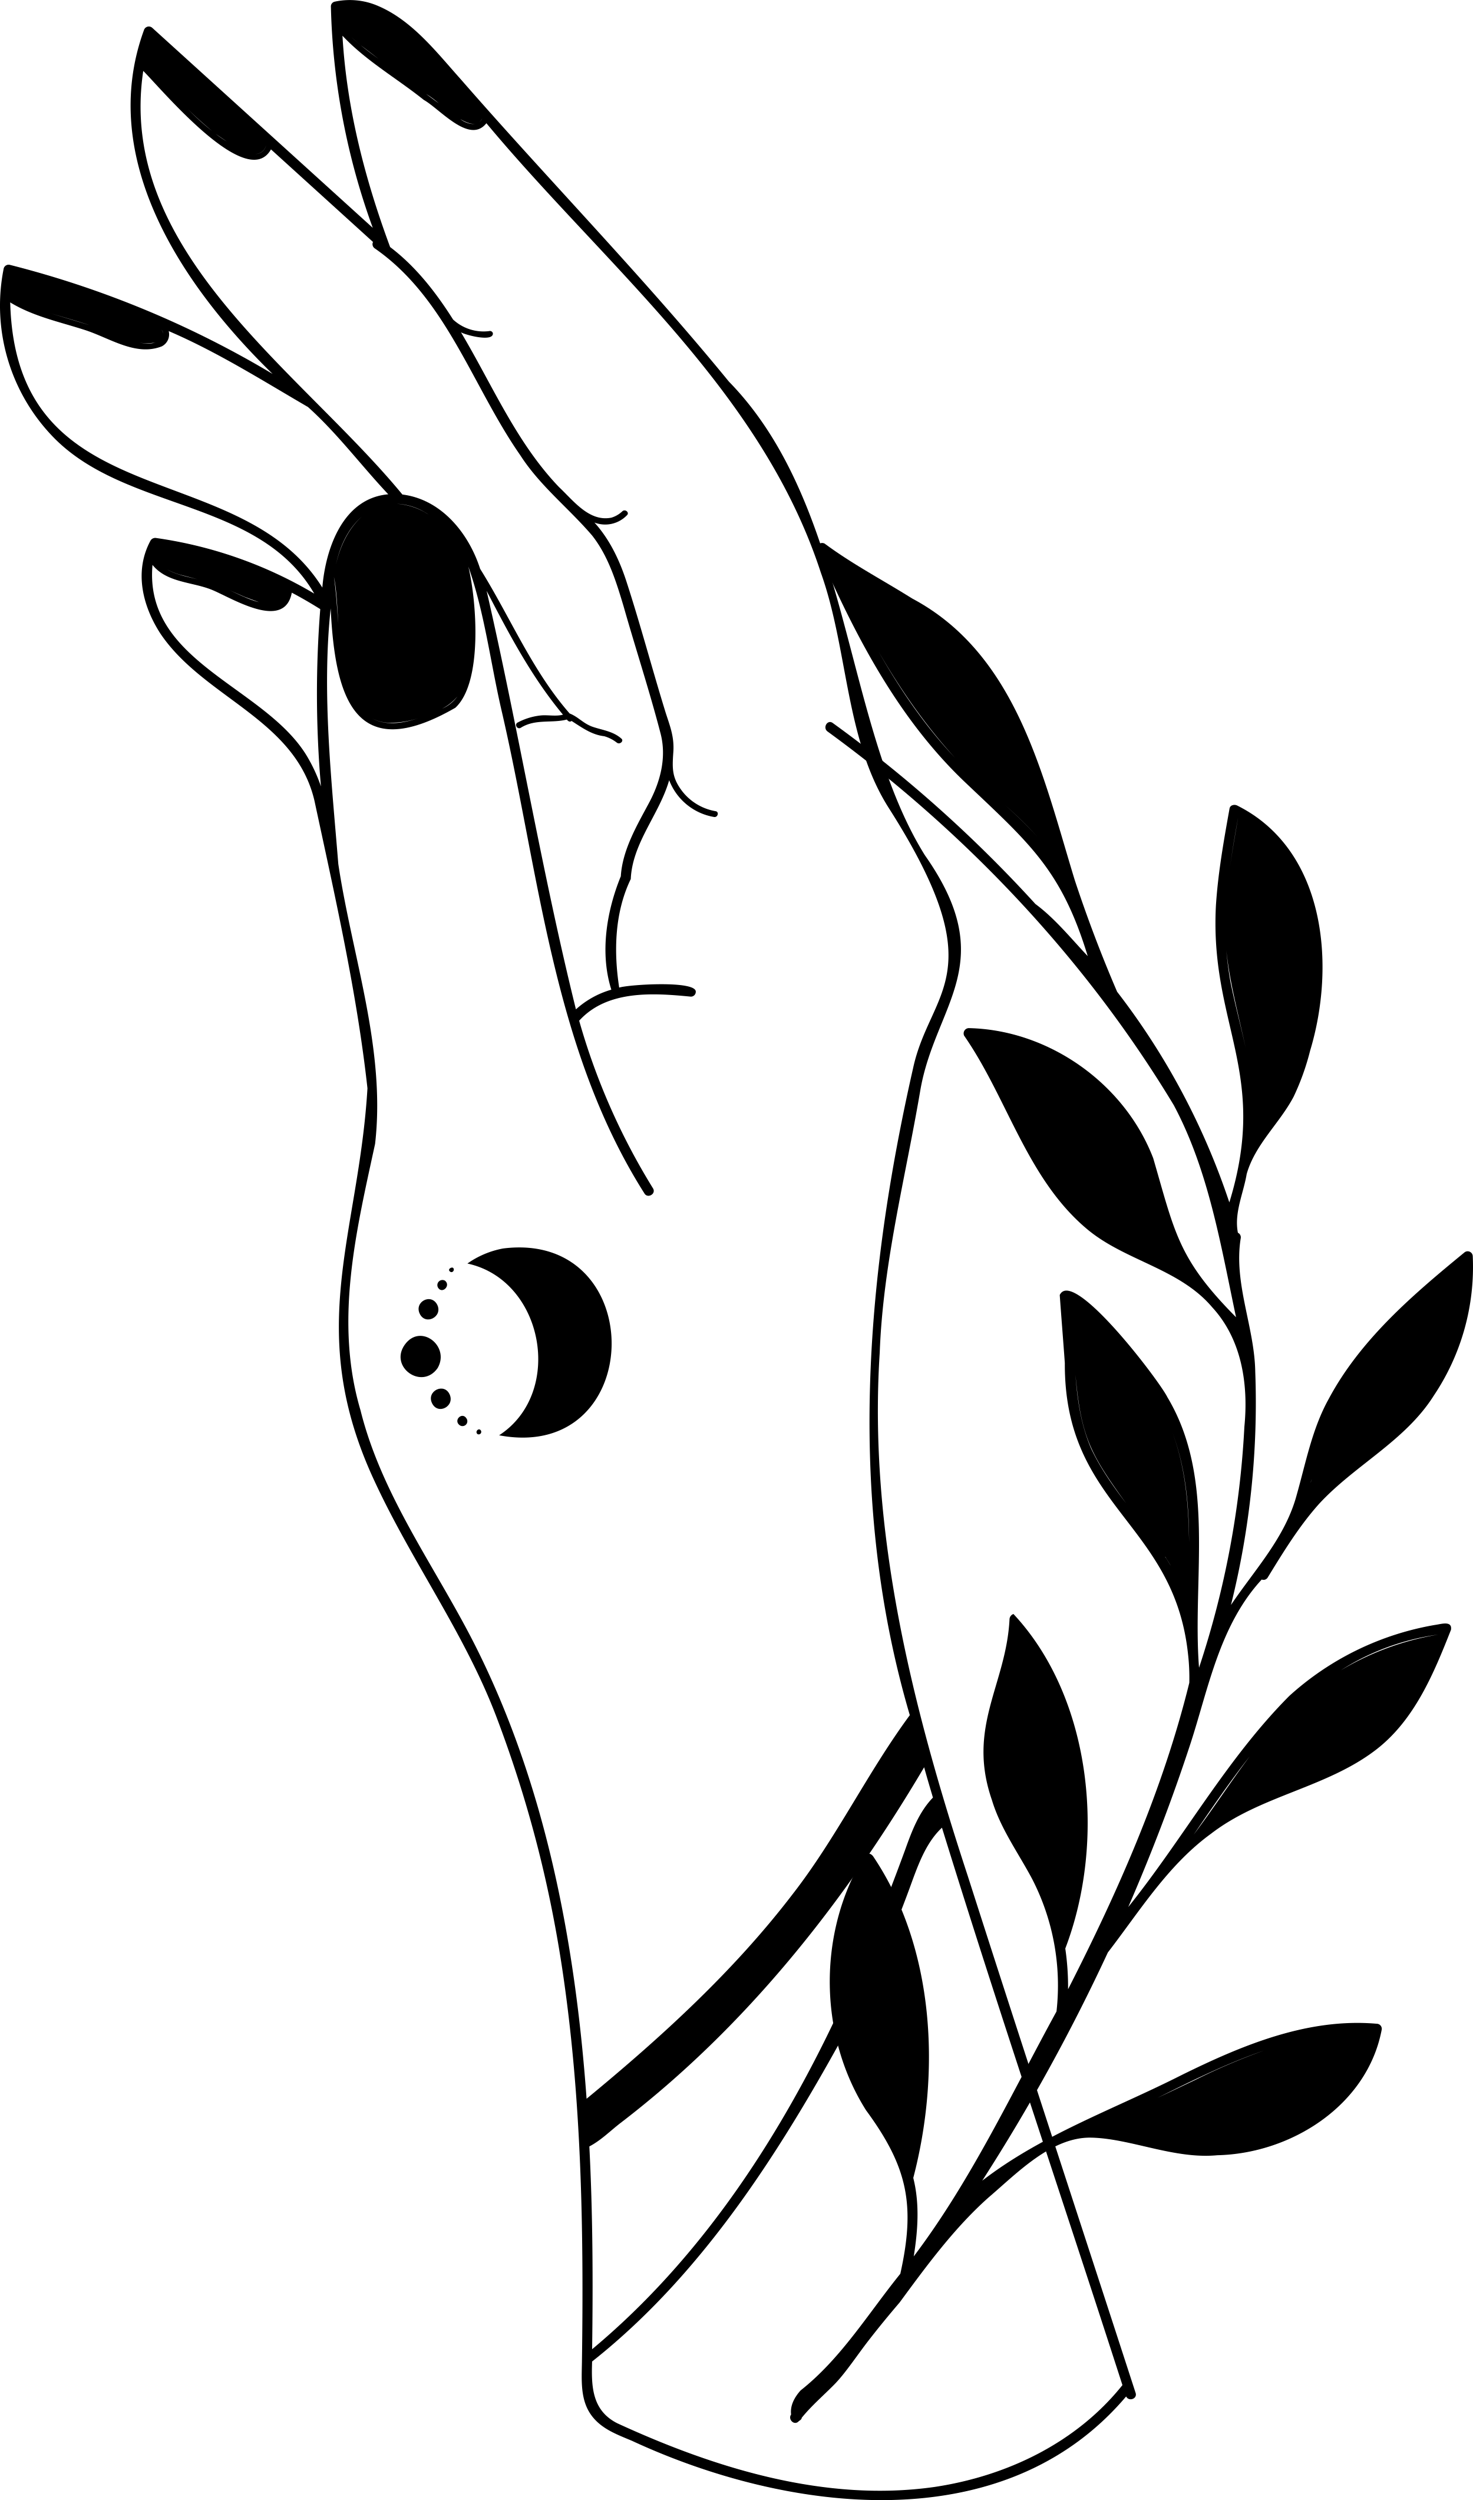 <svg xmlns="http://www.w3.org/2000/svg" width="636.6" height="1080" viewBox="-0.012 -0.007 636.621 1079.992" style=""><g><g data-name="Слой 2"><g data-name="Zodiac96_462470492"><path d="M620.3 701.9a125.2 125.2 0 0 0-63.1 30.7c-27 27.1-45.7 61.4-69.6 91.2 10-23 19-46.5 26.8-70.3s12.6-51.4 30.9-71.2a2.1 2.1 0 0 0 2.6-.9c6.8-11.1 13.6-22.2 22.2-31.8 15.5-16.8 37.2-27.1 49.6-46.8a99.7 99.7 0 0 0 16.8-60.2 2.2 2.2 0 0 0-3.7-1.5c-22.2 18.2-44.8 37.5-58.5 63.1-7.2 12.9-9.9 27.5-13.9 41.6-4.9 18.3-18.1 32.2-28.4 47.5a360.3 360.3 0 0 0 10.5-100.7c-.3-19.4-9.4-38.1-6.3-57.6a2.2 2.2 0 0 0-1.2-2.5c-1.7-8.6 2.4-17 3.8-25.4 3.7-12.9 14.2-21.8 20.3-33.4a106.2 106.2 0 0 0 7.1-19.8c11.2-37 6.8-86.9-31.6-106-1.1-.5-2.9-.2-3.2 1.3-2.5 13.9-5 27.9-5.9 42-2.7 51.6 23.1 72 5.8 128.2a308 308 0 0 0-48.5-91q-10.2-23.7-18.3-48.2c-13.8-45.1-25-97.6-70.3-121.7-12.6-7.9-25.8-14.8-37.8-23.7a2.3 2.3 0 0 0-2.7.4c-1.8 2.4 1.5 5.4 2.1 7.8 15.4 34.6 33.6 68.6 61.3 94.9s41.6 37.7 53 75.1c-7.2-7.6-14.2-16.3-22.6-22.5a570.9 570.9 0 0 0-87.6-78.2c-2.3-1.7-4.5 2.1-2.2 3.7 59.6 43.4 111.5 98.2 149.6 161.4 15.1 28.3 20.3 60.5 26.9 91.6-25.1-25.3-26.4-36.5-35.8-68.7-12.4-32.3-45.2-55.5-79.8-56.2a2.3 2.3 0 0 0-1.9 3.3c18.8 27.1 27.1 61.8 53.2 83.6 16.4 13.7 39.8 16.9 54 33.7 12.8 13.9 15.7 33.3 13.9 51.6a394.1 394.1 0 0 1-19.6 104.1c-3-38.8 7.4-81.7-13.7-116.9-3.4-7-40.8-56.2-46.5-44.1.7 9.8 1.5 19.6 2.2 29.4-.3 62.1 46.9 68.5 53.2 125.3a90.7 90.7 0 0 1 .6 12.8c-11.4 46.3-30.8 90.1-52.4 132.4a114.8 114.8 0 0 0-1.2-17.6c17.7-46.3 11.6-108.1-22.4-144.5a2.5 2.5 0 0 0-1.7 2.2c-1.4 28.4-18.6 46.5-7.6 78.2 3.7 12.3 11.4 22.8 17.4 34.1a100.4 100.4 0 0 1 10.5 57.2c-19.6 35.8-37 73.1-61.7 105.8 1.8-11.3 2.6-22.8-.2-33.9 11.8-45.1 9.5-99.1-17.4-139-2.8-3.3-4.9 1.7-6.1 3.9-17.8 32.5-16.7 74.6 3.1 105.9 18 24.5 21.4 40.9 14.8 70.6-13.9 17.2-25.6 36.6-43.1 50.4-2.6 2.9-4.6 6.5-4.1 10.4-1.5 2.1 1.4 5 3.3 2.9.5-.4 1.2-.7 1.3-1.5 4.3-5.3 9.5-9.7 14.2-14.5s9.8-12.6 14.7-18.9 8.8-11 13.4-16.4c11.7-15.9 23.7-32.3 38.6-45.5 12.2-10.4 27.1-26 44.1-25.7s35.9 9.4 54.6 7.6c31.8-.7 64.7-21.4 71-54a2.2 2.2 0 0 0-2.1-2.8c-29.9-2.6-58.2 9.3-84.4 22.2-29 14.7-60.2 25.6-86.1 45.6a821.4 821.4 0 0 0 54.3-98.6c13.8-17.9 26-37.8 44.6-51.3 21.4-16.5 49.8-19.8 71.2-36.2 16.7-12.8 25-32.9 32.5-51.9.6-4.1-4.4-2.4-6.8-2.1zm12-154.7a368.8 368.8 0 0 0-29.6 26.5 368.8 368.8 0 0 1 29.6-26.5zm-31.2 28.2zm-23.9 32.8a106 106 0 0 0-5.2 12 106 106 0 0 1 5.2-12zm1.9-3.6l-1.2 2.2zm-9.2 22.6c.4-1.5.8-3 1.3-4.5-.5 1.5-.9 3-1.3 4.5zm-4.9 18.6l-1.5 4.9zm2-7.3c-.2.6-.3 1.2-.5 1.8s.3-1.2.5-1.8zm-31.9-285.4c-1.3 7.6-2.7 15.2-3.7 22.9 1-7.7 2.3-15.3 3.7-22.9zm-3.3 71.1c-.8-4.5-1.4-9.1-1.8-13.6 1.5 14.2 5.4 28.2 8.4 42.3-2.1-9.6-4.7-19.2-6.6-28.7zm-119.1-96.9c-13-13.8-23.7-29.5-33.1-46 9.5 16.4 20.3 32 33.1 46zm21.6 20.4a162.4 162.4 0 0 1 13.9 13.6 178.8 178.8 0 0 0-13.9-13.6zm14 13.7c.2.2.3.4.5.5s-.3-.3-.5-.5zm38.5 175.3a71.9 71.9 0 0 1-15.6-10.4 71.9 71.9 0 0 0 15.6 10.4zm-42.3-47.5c-7.2-13.7-13.6-28-21.7-40.5 8.1 12.5 14.5 26.8 21.7 40.5zm44.4 48.5l9.3 4.4zm17.8 81c5.4 14.6 7.2 30.1 7.2 47.5-.2-16.9-1.7-32.5-7.2-47.5zm-30.9-45.1c.6.8 1.3 1.5 2 2.3-.7-.8-1.4-1.5-2-2.3-3.9-4.2-8.1-8.1-13.2-10.8 5.1 2.7 9.3 6.6 13.2 10.8zm-11 20.3c2.4 26.5 6.3 34 21.9 55.5-5.7-7.5-11.1-15.2-15.1-23.6-4.4-10.2-6-21-6.8-31.9zm39.2 79.2c.7 1.1 1.4 2.2 2 3.3-.8-1.3-1.6-2.7-2.5-4a1.8 1.8 0 0 1 .5.7zm2.3-55.3l.4.9zM372.5 812.9l1.5-2.9-1.5 2.9a96.3 96.3 0 0 0-7.6 23.3 96.3 96.3 0 0 1 7.6-23.3zm-8.7 29.8c.2-1.6.5-3.2.8-4.9-.3 1.7-.6 3.3-.8 4.9s-.2 2.2-.4 3.3c.2-1.1.3-2.2.4-3.3zm-.5 4.9c-.1 1.1-.2 2.1-.2 3.2 0-1.1.1-2.1.2-3.2zm-.3 8.2a99.1 99.1 0 0 0 13.9 51.7c1.9 3.2 4 6.3 6.1 9.4-2.1-3.1-4.2-6.2-6.1-9.4a99.1 99.1 0 0 1-13.9-51.7zm183.2 30a266.8 266.8 0 0 0-29.5 12.6l-16.4 7.8c15-7.5 30.2-15 45.9-20.4zM433.4 732.9c-3 11.3-4.9 21.7-3.1 33.4-1.8-11.7.1-22.1 3.1-33.4zm5.5 57.4a.8.8 0 0 1-.2-.4.8.8 0 0 0 .2.4c4.3 7.4 8.7 14.7 12.5 22.3-3.8-7.6-8.2-14.9-12.5-22.3zm18.9 39.2a26.2 26.2 0 0 1 .9 3.8 26.2 26.2 0 0 0-.9-3.8zm82.3-70.8c-8.3 11.1-15.9 22.8-24.2 33.8 7.8-11.4 15.7-23 24.2-33.8zm39.4-37.2a104.2 104.2 0 0 1 42-15.4 120.3 120.3 0 0 0-42 15.4z"></path><path d="M217.4 539.3a39.2 39.2 0 0 0-15.4 6.5c33 7.1 42 55.8 13.7 74.2 63.9 12 65.2-88.7 1.7-80.7z"></path><path d="M189.1 591c5.6-9.5-7.4-19.7-14.2-10.1s7.4 19.7 14.2 10.1z"></path><path d="M189 563.7c-2.6-5.3-10.1-1.4-7.6 3.8s10 1.3 7.6-3.8z"></path><path d="M186.7 606.1c2.5 5.3 10 1.4 7.6-3.8s-10.1-1.4-7.6 3.8z"></path><path d="M198.6 615.6a2.1 2.1 0 0 0 3.1-2.7c-1.8-3.3-5.9.5-3.1 2.7z"></path><path d="M192.3 553.2a2.2 2.2 0 0 0-3.1 2.8c1.7 3.3 5.8-.6 3.1-2.8z"></path><path d="M194.5 549.3c.9.7 2-.4 1.5-1.4s-2.9.3-1.5 1.4z"></path><path d="M206.4 619.5a1.1 1.1 0 0 0 1.5-1.4c-.8-1.7-2.9.3-1.5 1.4z"></path><path d="M490.8 1033.7c-24.2-74.5-48.7-148.9-72.6-223.5-23.9-72.8-43-148.7-38-225.9 1.4-38.4 11.1-75.5 17.5-113.1s35-54.9 2-101.8c-35.4-56.7-31.9-150.6-84.7-204.6-36.8-45-77.6-86.7-115.8-130.5-10.5-11.7-21-25.5-35.9-31.8A30.7 30.7 0 0 0 144.6.7a2.1 2.1 0 0 0-1.6 2.1 299.4 299.4 0 0 0 18.1 95.6L65.8 12a2.2 2.2 0 0 0-3.6 1c-20.4 55.9 16.9 110.8 55.6 148.5A424.4 424.4 0 0 0 4.3 114.4a2.2 2.2 0 0 0-2.7 1.5 81.5 81.5 0 0 0 22 73.5c31.5 31.6 88.4 26.1 112.2 67a184.8 184.8 0 0 0-68.2-24 2.4 2.4 0 0 0-2.5 1c-7.2 13.2-3.6 28.1 4.1 40.1 18.7 28 58.4 36.9 66.7 72.4 8.8 41 18.3 82.5 22.9 124.2-3.8 63.7-27.6 104.3 3.2 170 16.1 34.7 39 65.8 52.6 101.7s22.7 71.2 28.3 108.1c8.5 56.3 9.4 113.4 8.6 170.2-.1 7.5-.8 15.8 3.5 22.4s11.6 9.1 18.2 11.9c67.1 31.1 160.5 43.4 213.5-19.2 1.1 2.3 4.9 1.1 4.1-1.5zM155.9 19.5l7.7 5.9c-2.6-1.9-5.2-3.8-7.7-5.9s-2.8-2.3-4-3.5c1.2 1.2 2.6 2.3 4 3.5zm33.7 25.1L176 34.5l7.9 5.9a37.9 37.9 0 0 1 5.7 4.2zm16.4 8.7c-2.3.7-5.2-.4-7.1-1.9 2.7 1.6 5.2 2.5 7.1 1.9zm2.4-2.2a4 4 0 0 1-1.2 1.6 5.2 5.2 0 0 0 1.2-1.6zm-25.1-28.4a90.8 90.8 0 0 0-9.1-8.5 90.8 90.8 0 0 1 9.1 8.5zM147.4 4.6a15.1 15.1 0 0 0 .4 5.3 15.1 15.1 0 0 1-.4-5.3zM98 61.1a57.8 57.8 0 0 1-4.8-3.3zm-6.4-4.6c-6.2-4.8-11.7-10.6-17.2-16.4a166.2 166.2 0 0 0 17.2 16.4zm23.4 6.1a4.7 4.7 0 0 1-4.8 3.9 4.8 4.8 0 0 0 4.8-3.9zm-4.8 3.9zm-.4-.1zm-.5 0zM61.9 30.6c8.2 8.2 44.9 52.4 55.2 33.9l44.1 40a2.2 2.2 0 0 0 .8 2.8c31 21.5 42.1 59.6 62.9 89.4 8.5 13.2 20.9 22.8 31 34.6 7 8.9 10.4 19.9 13.6 30.6 5.2 18.3 11.2 36.5 16 55 2.6 10.1 0 20.4-4.8 29.5s-11.7 20.3-12.4 32.1c-6.2 15.2-9.1 33.2-4.1 49a38.6 38.6 0 0 0-15.3 8.5c-14.8-59.8-24.8-120.7-38.6-180.8 9.7 18.7 19.5 37.3 33 53.5-2.9.8-6.2.1-9.2.3a27.2 27.2 0 0 0-10.4 3.1c-1.5.8-.2 3.1 1.3 2.3 6.3-4 13.4-1.9 20-3.6.5.8 1.4 1.2 2 .6 4.4 2.8 8.7 6 14.1 6.6a15.9 15.9 0 0 1 5.5 2.8c1.3 1 3.2-.8 1.9-1.8-3.5-3.1-8-3.6-12.2-5s-6.4-4.4-10.1-5.8c-16.3-18.6-25.7-41.7-38.7-62.5-4.9-15.3-16.7-30-33.6-32.1-44.2-53.7-123.7-104.9-112-183zm121.6 190.6a28.6 28.6 0 0 0-12.1-3.6 26.1 26.1 0 0 1 13.7 4.6zm-38.3 22.7c1.9-9.2 6-16.3 11.2-20.8-5.5 4.9-9.4 12.5-11.2 20.8zm1 25.5c-.6-7.4-1-14.5-1.9-20.2 1.1 4.9 1.4 12.2 1.9 20.2zm21.8 42.8a38.9 38.9 0 0 0 12.8-2c-8.8 3-15.2 2.7-20 .1a16.7 16.7 0 0 0 7.2 1.9zm-7.3-1.9l-.6-.4zm37-9.5a16.4 16.4 0 0 1-6.6 5.3 21.6 21.6 0 0 0 6.6-5.3zm0-63.2c6 20.2 7.8 43 .2 62.8 7.6-19.8 5.8-42.6-.2-62.8zM65.9 148.1a4.6 4.6 0 0 0 2-.5c-2.2 1.1-5.4.9-8.5.2a17.9 17.9 0 0 0 6.5.3zm4.6-4a2.7 2.7 0 0 0-.8-1.7 2.3 2.3 0 0 1 .8 1.7zm-2.2-2.2a1.4 1.4 0 0 1-1.1-1.4 1.3 1.3 0 0 0 1.1 1.4zM9.2 130.3l-4.7-2.6zm29.4 10.1l-16.8-5.1c5.7 1.7 11.3 3.3 16.8 5.1zm39.1 107.8l7.7 2c-4.6-1.1-9.3-2-13.1-4.2a27.8 27.8 0 0 0 5.4 2.2zm28 9.6l6.2 2.3c-4.3-1.1-8.6-3.3-12.8-5.2zm26.7 68.4C114 296.3 62.1 286 65.9 244c6.2 7.7 17 7.3 25.5 10.7s31.5 18.2 34.7 1.3c4.2 2.2 8.3 4.6 12.3 7.1a466.4 466.4 0 0 0 .3 76.6 69 69 0 0 0-6.3-13.5zM4.4 130.6c9.8 6 21.3 8.4 32.2 11.9s22 11.5 33.3 7.1a5.8 5.8 0 0 0 3-6.6c21 9 40.6 21.4 60.2 32.8 12.7 11.4 23 25.3 34.7 37.7-19.6 1.7-27.1 23.4-28.5 40.3-36-57.5-132.5-29.9-134.9-123.2zm200.3 578.9c-16.9-33.1-39.8-63.7-48.9-100.3-11.4-38.4-1.9-77.3 6.3-115.1 4.7-40.9-9.9-80.9-15.9-120.9-2.9-36.1-7.2-73.7-3.3-110.4 1.9 38.6 10.4 68 53.9 42.9 11.9-11 9.2-46.1 5.6-61 7 19.9 9.5 41 14.2 61.5 16.5 70.7 22.1 146.6 61.9 209.3 1.4 2.4 5.2.2 3.7-2.2a285.6 285.6 0 0 1-31.9-72.4c12.1-13.3 31.8-12 48.2-10.4a2.1 2.1 0 0 0 2.2-2.1c.2-5-29.2-3.1-33.1-1.8-2.4-15.6-2-32.4 5-46.9.7-15.7 12.4-28 16.6-42.7a25.3 25.3 0 0 0 19.4 15.9c1.6.3 2.3-2.2.7-2.5a23.3 23.3 0 0 1-14.2-8.3c-4.8-6.1-4.6-10.1-4.1-17.3s-1.9-12.2-3.7-18.2c-5.6-18.2-10.5-36.7-16.4-54.9-3-9.4-7.3-18.6-14-26a13 13 0 0 0 14-3.1c1.3-1.1-.6-2.9-1.9-1.8a11.7 11.7 0 0 1-4.8 2.8c-9.6 1.9-16.4-7.4-22.6-13.2-18.5-19.3-28.9-44.3-42.4-66.9 1.9 1.2 14.2 4.4 13.8.4a1.3 1.3 0 0 0-1.6-.9 19.4 19.4 0 0 1-15.6-5c-7.4-11.7-16.1-22.9-27.2-31.3-10.9-29.4-18.8-59.9-20.6-91.3 10.2 10.9 23.5 18.4 35.1 27.7 7 3.9 19.8 19.4 27.1 10.1 51.5 61.8 118.8 115.2 144.5 194 11.9 33.1 10.5 72.1 29.4 101.8 46.1 72.3 17.9 78.1 10.5 112.5-20.9 92-28.4 187.8-1.4 279.4-18.3 24.8-31.7 53-50.7 77.4-25.5 33.3-56.7 61.7-89 88.3-4.9-67.8-17.8-136.2-48.8-197.1zm50 217.7c5-2.6 8.9-6.6 13.3-10 54.5-41.7 96.7-95.2 131.4-153.8 1.2 4.4 2.5 8.7 3.8 13.1-6.1 6.3-9.2 14.7-12.1 22.8-10.1 27.5-21.1 54.6-34 80.8-25 50.6-57.5 98.3-101.2 134.7.4-29.2.3-58.4-1.2-87.6zm149.2 147.1c-47.1 6.7-94.7-8-137.1-27.5-10.9-5.5-11.3-15.8-10.9-26.7 50.1-39.6 84.5-95.9 114.5-151.5a541 541 0 0 0 24-56.5c3-8.1 6.3-16.6 12.7-22.6 24.9 80.6 52.1 160.5 78 240.8-19.9 24.9-49.9 39.3-81.2 44z"></path></g></g></g></svg>